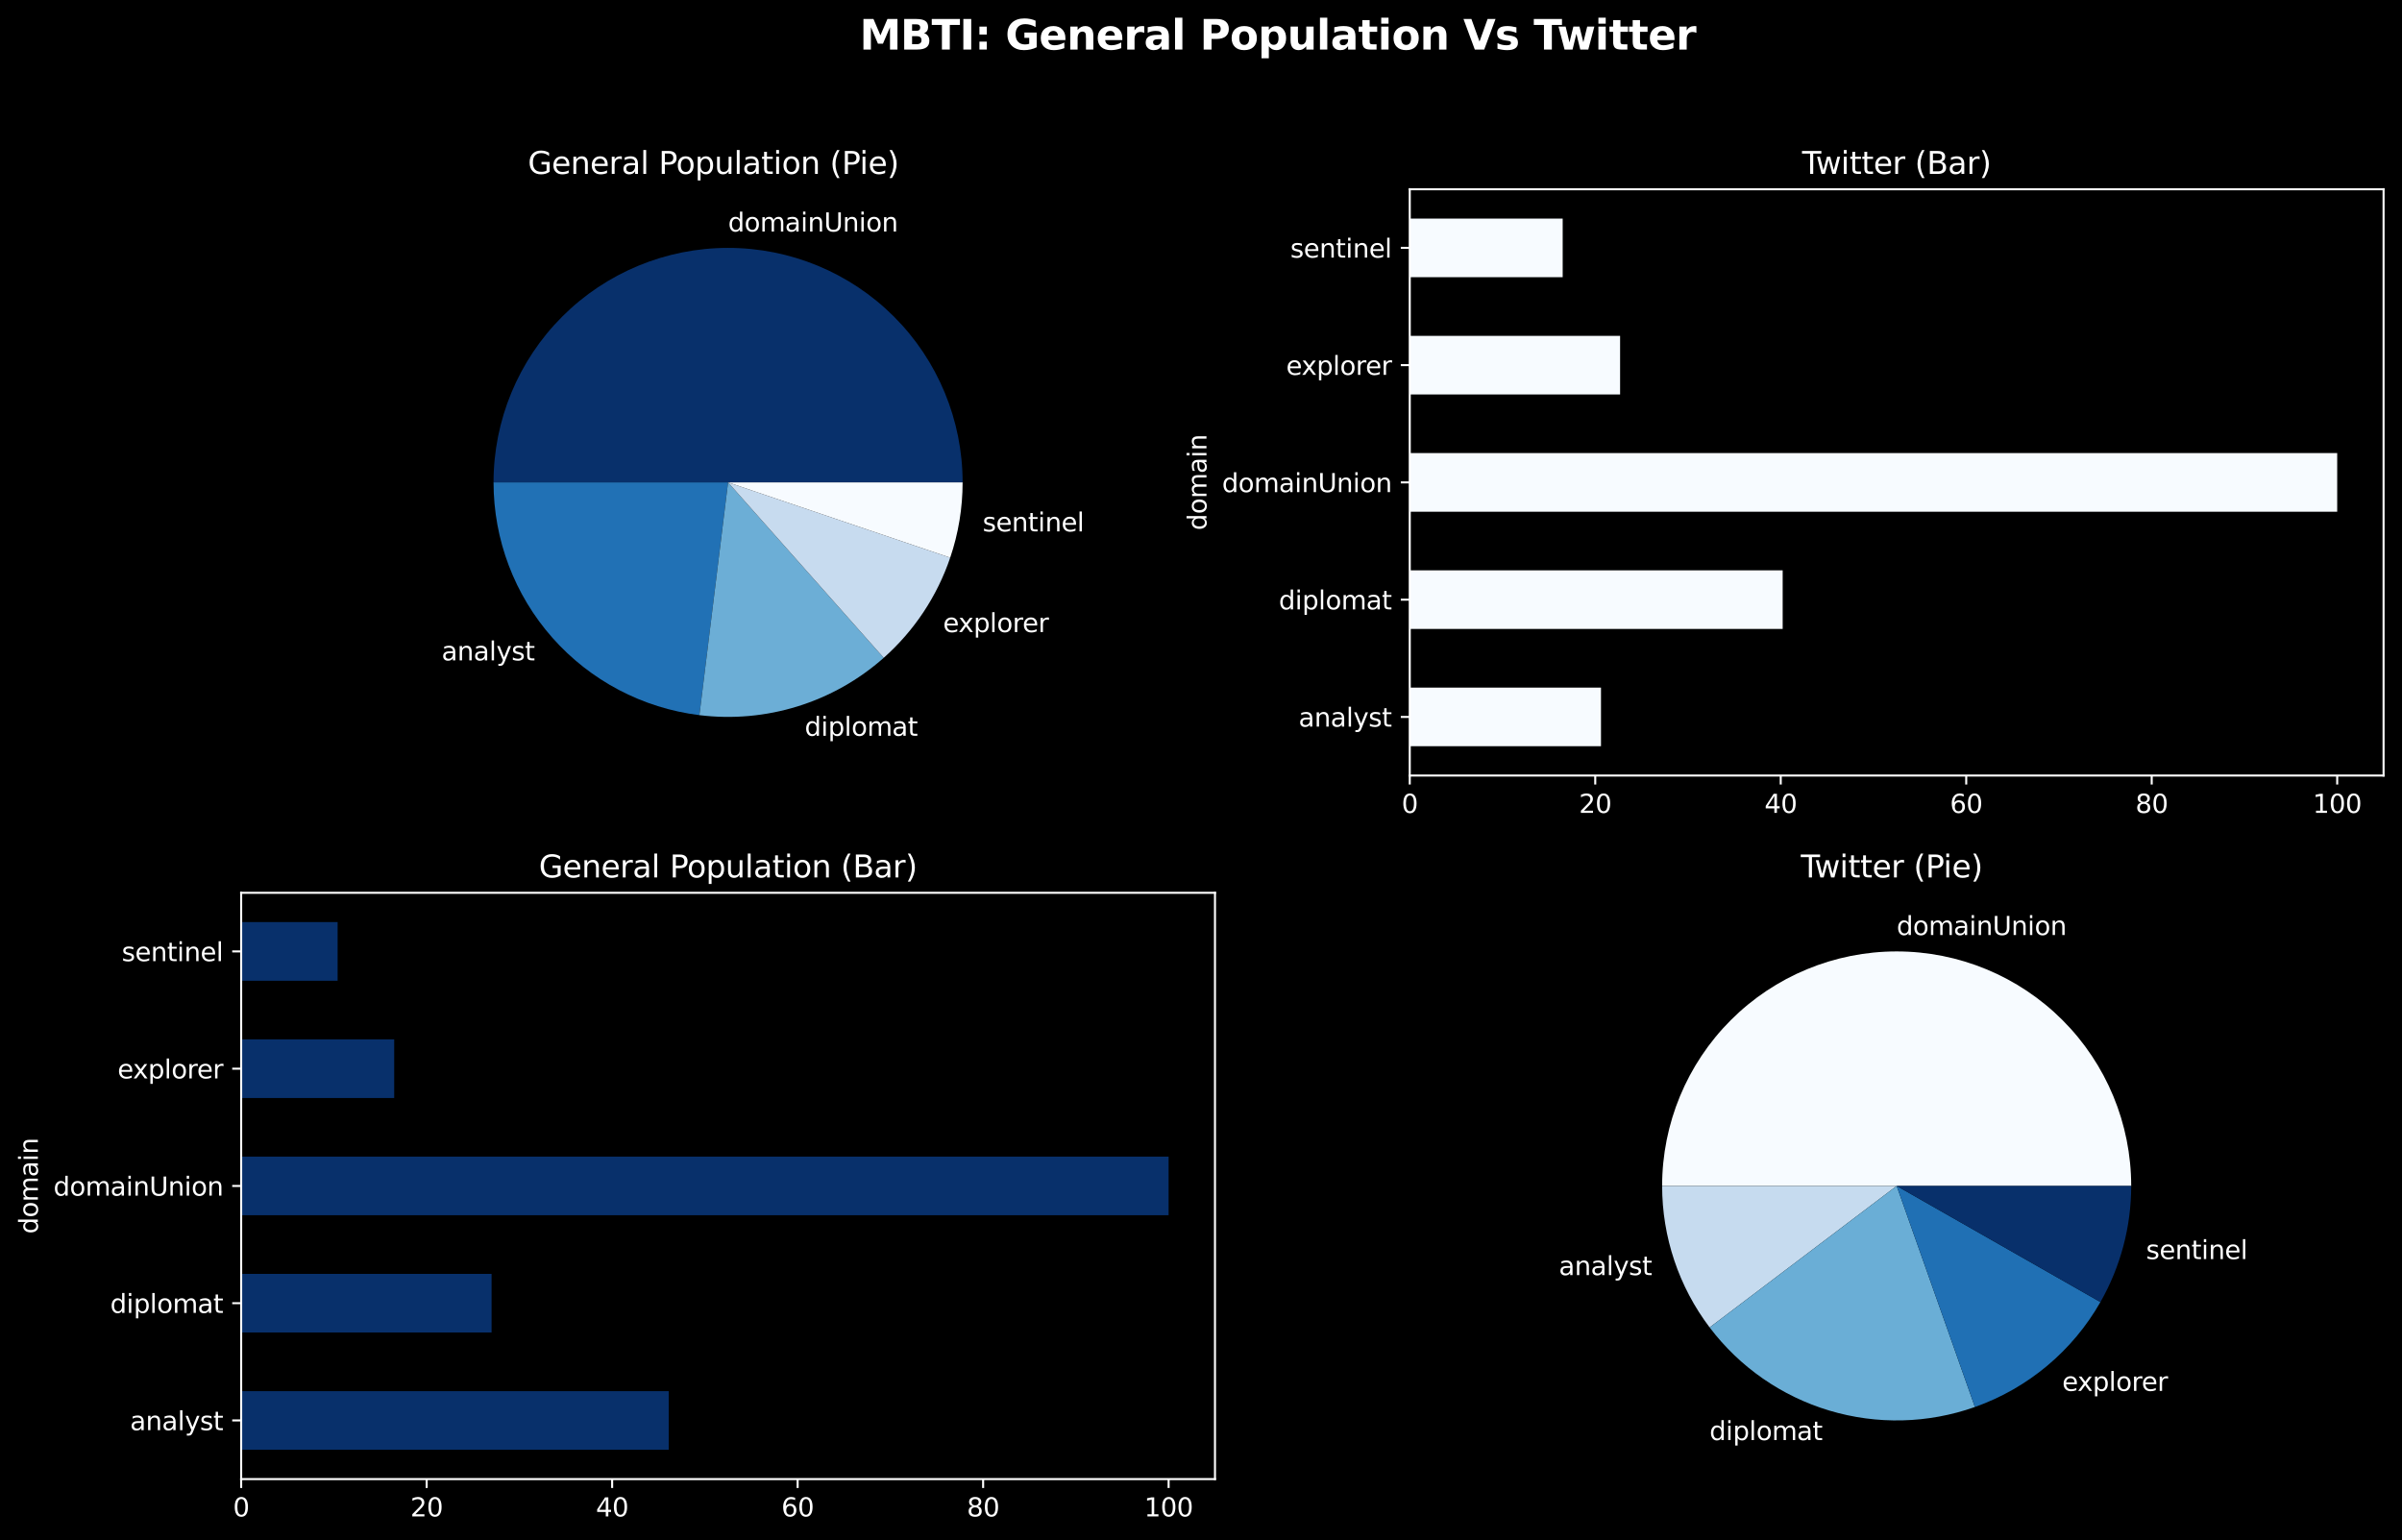 <?xml version="1.0" encoding="utf-8" standalone="no"?>
<!DOCTYPE svg PUBLIC "-//W3C//DTD SVG 1.1//EN"
  "http://www.w3.org/Graphics/SVG/1.1/DTD/svg11.dtd">
<svg xmlns:xlink="http://www.w3.org/1999/xlink" width="938.42pt" height="601.785pt" viewBox="0 0 938.42 601.785" xmlns="http://www.w3.org/2000/svg" version="1.1">
 <defs>
  <style type="text/css">*{stroke-linejoin: round; stroke-linecap: butt}</style>
 </defs>
 <g id="figure_1">
  <g id="patch_1">
   <path d="M 0 601.785 
L 938.42 601.785 
L 938.42 0 
L 0 0 
z
"/>
  </g>
  <g id="axes_1">
   <g id="patch_2">
    <path d="M 376.076 188.485 
C 376.076 164.193 366.416 140.871 349.239 123.694 
C 332.062 106.517 308.74 96.857 284.448 96.857 
C 260.155 96.857 236.833 106.517 219.656 123.694 
C 202.479 140.871 192.819 164.193 192.819 188.485 
L 284.448 188.485 
L 376.076 188.485 
z
" style="fill: #08306b"/>
   </g>
   <g id="patch_3">
    <path d="M 192.819 188.485 
C 192.819 210.841 201.001 232.442 215.811 249.188 
C 230.622 265.935 251.061 276.695 273.249 279.427 
L 284.448 188.485 
L 192.819 188.485 
z
" style="fill: #2171b5"/>
   </g>
   <g id="patch_4">
    <path d="M 273.249 279.427 
C 286.154 281.016 299.25 279.84 311.665 275.978 
C 324.08 272.116 335.532 265.655 345.258 257.026 
L 284.448 188.485 
L 273.249 279.427 
z
" style="fill: #6caed6"/>
   </g>
   <g id="patch_5">
    <path d="M 345.258 257.026 
C 351.188 251.765 356.41 245.757 360.794 239.152 
C 365.177 232.547 368.685 225.401 371.229 217.893 
L 284.448 188.485 
L 345.258 257.026 
z
" style="fill: #c7dbef"/>
   </g>
   <g id="patch_6">
    <path d="M 371.229 217.893 
C 372.831 213.165 374.044 208.313 374.856 203.388 
C 375.668 198.462 376.076 193.478 376.076 188.485 
L 284.448 188.485 
L 371.229 217.893 
z
" style="fill: #f7fbff"/>
   </g>
   <g id="matplotlib.axis_1"/>
   <g id="matplotlib.axis_2"/>
   <g id="text_1">
    <!-- domainUnion -->
    <g style="fill: #ffffff" transform="translate(284.448 90.453)scale(0.1 -0.1)">
     <defs>
      <path id="DejaVuSans-64" d="M 2906 2969 
L 2906 4863 
L 3481 4863 
L 3481 0 
L 2906 0 
L 2906 525 
Q 2725 213 2448 61 
Q 2172 -91 1784 -91 
Q 1150 -91 751 415 
Q 353 922 353 1747 
Q 353 2572 751 3078 
Q 1150 3584 1784 3584 
Q 2172 3584 2448 3432 
Q 2725 3281 2906 2969 
z
M 947 1747 
Q 947 1113 1208 752 
Q 1469 391 1925 391 
Q 2381 391 2643 752 
Q 2906 1113 2906 1747 
Q 2906 2381 2643 2742 
Q 2381 3103 1925 3103 
Q 1469 3103 1208 2742 
Q 947 2381 947 1747 
z
" transform="scale(0.016)"/>
      <path id="DejaVuSans-6f" d="M 1959 3097 
Q 1497 3097 1228 2736 
Q 959 2375 959 1747 
Q 959 1119 1226 758 
Q 1494 397 1959 397 
Q 2419 397 2687 759 
Q 2956 1122 2956 1747 
Q 2956 2369 2687 2733 
Q 2419 3097 1959 3097 
z
M 1959 3584 
Q 2709 3584 3137 3096 
Q 3566 2609 3566 1747 
Q 3566 888 3137 398 
Q 2709 -91 1959 -91 
Q 1206 -91 779 398 
Q 353 888 353 1747 
Q 353 2609 779 3096 
Q 1206 3584 1959 3584 
z
" transform="scale(0.016)"/>
      <path id="DejaVuSans-6d" d="M 3328 2828 
Q 3544 3216 3844 3400 
Q 4144 3584 4550 3584 
Q 5097 3584 5394 3201 
Q 5691 2819 5691 2113 
L 5691 0 
L 5113 0 
L 5113 2094 
Q 5113 2597 4934 2840 
Q 4756 3084 4391 3084 
Q 3944 3084 3684 2787 
Q 3425 2491 3425 1978 
L 3425 0 
L 2847 0 
L 2847 2094 
Q 2847 2600 2669 2842 
Q 2491 3084 2119 3084 
Q 1678 3084 1418 2786 
Q 1159 2488 1159 1978 
L 1159 0 
L 581 0 
L 581 3500 
L 1159 3500 
L 1159 2956 
Q 1356 3278 1631 3431 
Q 1906 3584 2284 3584 
Q 2666 3584 2933 3390 
Q 3200 3197 3328 2828 
z
" transform="scale(0.016)"/>
      <path id="DejaVuSans-61" d="M 2194 1759 
Q 1497 1759 1228 1600 
Q 959 1441 959 1056 
Q 959 750 1161 570 
Q 1363 391 1709 391 
Q 2188 391 2477 730 
Q 2766 1069 2766 1631 
L 2766 1759 
L 2194 1759 
z
M 3341 1997 
L 3341 0 
L 2766 0 
L 2766 531 
Q 2569 213 2275 61 
Q 1981 -91 1556 -91 
Q 1019 -91 701 211 
Q 384 513 384 1019 
Q 384 1609 779 1909 
Q 1175 2209 1959 2209 
L 2766 2209 
L 2766 2266 
Q 2766 2663 2505 2880 
Q 2244 3097 1772 3097 
Q 1472 3097 1187 3025 
Q 903 2953 641 2809 
L 641 3341 
Q 956 3463 1253 3523 
Q 1550 3584 1831 3584 
Q 2591 3584 2966 3190 
Q 3341 2797 3341 1997 
z
" transform="scale(0.016)"/>
      <path id="DejaVuSans-69" d="M 603 3500 
L 1178 3500 
L 1178 0 
L 603 0 
L 603 3500 
z
M 603 4863 
L 1178 4863 
L 1178 4134 
L 603 4134 
L 603 4863 
z
" transform="scale(0.016)"/>
      <path id="DejaVuSans-6e" d="M 3513 2113 
L 3513 0 
L 2938 0 
L 2938 2094 
Q 2938 2591 2744 2837 
Q 2550 3084 2163 3084 
Q 1697 3084 1428 2787 
Q 1159 2491 1159 1978 
L 1159 0 
L 581 0 
L 581 3500 
L 1159 3500 
L 1159 2956 
Q 1366 3272 1645 3428 
Q 1925 3584 2291 3584 
Q 2894 3584 3203 3211 
Q 3513 2838 3513 2113 
z
" transform="scale(0.016)"/>
      <path id="DejaVuSans-55" d="M 556 4666 
L 1191 4666 
L 1191 1831 
Q 1191 1081 1462 751 
Q 1734 422 2344 422 
Q 2950 422 3222 751 
Q 3494 1081 3494 1831 
L 3494 4666 
L 4128 4666 
L 4128 1753 
Q 4128 841 3676 375 
Q 3225 -91 2344 -91 
Q 1459 -91 1007 375 
Q 556 841 556 1753 
L 556 4666 
z
" transform="scale(0.016)"/>
     </defs>
     <use xlink:href="#DejaVuSans-64"/>
     <use xlink:href="#DejaVuSans-6f" x="63.477"/>
     <use xlink:href="#DejaVuSans-6d" x="124.658"/>
     <use xlink:href="#DejaVuSans-61" x="222.07"/>
     <use xlink:href="#DejaVuSans-69" x="283.35"/>
     <use xlink:href="#DejaVuSans-6e" x="311.133"/>
     <use xlink:href="#DejaVuSans-55" x="374.512"/>
     <use xlink:href="#DejaVuSans-6e" x="447.705"/>
     <use xlink:href="#DejaVuSans-69" x="511.084"/>
     <use xlink:href="#DejaVuSans-6f" x="538.867"/>
     <use xlink:href="#DejaVuSans-6e" x="600.049"/>
    </g>
   </g>
   <g id="text_2">
    <!-- analyst -->
    <g style="fill: #ffffff" transform="translate(172.527 258.018)scale(0.1 -0.1)">
     <defs>
      <path id="DejaVuSans-6c" d="M 603 4863 
L 1178 4863 
L 1178 0 
L 603 0 
L 603 4863 
z
" transform="scale(0.016)"/>
      <path id="DejaVuSans-79" d="M 2059 -325 
Q 1816 -950 1584 -1140 
Q 1353 -1331 966 -1331 
L 506 -1331 
L 506 -850 
L 844 -850 
Q 1081 -850 1212 -737 
Q 1344 -625 1503 -206 
L 1606 56 
L 191 3500 
L 800 3500 
L 1894 763 
L 2988 3500 
L 3597 3500 
L 2059 -325 
z
" transform="scale(0.016)"/>
      <path id="DejaVuSans-73" d="M 2834 3397 
L 2834 2853 
Q 2591 2978 2328 3040 
Q 2066 3103 1784 3103 
Q 1356 3103 1142 2972 
Q 928 2841 928 2578 
Q 928 2378 1081 2264 
Q 1234 2150 1697 2047 
L 1894 2003 
Q 2506 1872 2764 1633 
Q 3022 1394 3022 966 
Q 3022 478 2636 193 
Q 2250 -91 1575 -91 
Q 1294 -91 989 -36 
Q 684 19 347 128 
L 347 722 
Q 666 556 975 473 
Q 1284 391 1588 391 
Q 1994 391 2212 530 
Q 2431 669 2431 922 
Q 2431 1156 2273 1281 
Q 2116 1406 1581 1522 
L 1381 1569 
Q 847 1681 609 1914 
Q 372 2147 372 2553 
Q 372 3047 722 3315 
Q 1072 3584 1716 3584 
Q 2034 3584 2315 3537 
Q 2597 3491 2834 3397 
z
" transform="scale(0.016)"/>
      <path id="DejaVuSans-74" d="M 1172 4494 
L 1172 3500 
L 2356 3500 
L 2356 3053 
L 1172 3053 
L 1172 1153 
Q 1172 725 1289 603 
Q 1406 481 1766 481 
L 2356 481 
L 2356 0 
L 1766 0 
Q 1100 0 847 248 
Q 594 497 594 1153 
L 594 3053 
L 172 3053 
L 172 3500 
L 594 3500 
L 594 4494 
L 1172 4494 
z
" transform="scale(0.016)"/>
     </defs>
     <use xlink:href="#DejaVuSans-61"/>
     <use xlink:href="#DejaVuSans-6e" x="61.279"/>
     <use xlink:href="#DejaVuSans-61" x="124.658"/>
     <use xlink:href="#DejaVuSans-6c" x="185.938"/>
     <use xlink:href="#DejaVuSans-79" x="213.721"/>
     <use xlink:href="#DejaVuSans-73" x="272.9"/>
     <use xlink:href="#DejaVuSans-74" x="325"/>
    </g>
   </g>
   <g id="text_3">
    <!-- diplomat -->
    <g style="fill: #ffffff" transform="translate(314.387 287.487)scale(0.1 -0.1)">
     <defs>
      <path id="DejaVuSans-70" d="M 1159 525 
L 1159 -1331 
L 581 -1331 
L 581 3500 
L 1159 3500 
L 1159 2969 
Q 1341 3281 1617 3432 
Q 1894 3584 2278 3584 
Q 2916 3584 3314 3078 
Q 3713 2572 3713 1747 
Q 3713 922 3314 415 
Q 2916 -91 2278 -91 
Q 1894 -91 1617 61 
Q 1341 213 1159 525 
z
M 3116 1747 
Q 3116 2381 2855 2742 
Q 2594 3103 2138 3103 
Q 1681 3103 1420 2742 
Q 1159 2381 1159 1747 
Q 1159 1113 1420 752 
Q 1681 391 2138 391 
Q 2594 391 2855 752 
Q 3116 1113 3116 1747 
z
" transform="scale(0.016)"/>
     </defs>
     <use xlink:href="#DejaVuSans-64"/>
     <use xlink:href="#DejaVuSans-69" x="63.477"/>
     <use xlink:href="#DejaVuSans-70" x="91.26"/>
     <use xlink:href="#DejaVuSans-6c" x="154.736"/>
     <use xlink:href="#DejaVuSans-6f" x="182.52"/>
     <use xlink:href="#DejaVuSans-6d" x="243.701"/>
     <use xlink:href="#DejaVuSans-61" x="341.113"/>
     <use xlink:href="#DejaVuSans-74" x="402.393"/>
    </g>
   </g>
   <g id="text_4">
    <!-- explorer -->
    <g style="fill: #ffffff" transform="translate(368.428 246.978)scale(0.1 -0.1)">
     <defs>
      <path id="DejaVuSans-65" d="M 3597 1894 
L 3597 1613 
L 953 1613 
Q 991 1019 1311 708 
Q 1631 397 2203 397 
Q 2534 397 2845 478 
Q 3156 559 3463 722 
L 3463 178 
Q 3153 47 2828 -22 
Q 2503 -91 2169 -91 
Q 1331 -91 842 396 
Q 353 884 353 1716 
Q 353 2575 817 3079 
Q 1281 3584 2069 3584 
Q 2775 3584 3186 3129 
Q 3597 2675 3597 1894 
z
M 3022 2063 
Q 3016 2534 2758 2815 
Q 2500 3097 2075 3097 
Q 1594 3097 1305 2825 
Q 1016 2553 972 2059 
L 3022 2063 
z
" transform="scale(0.016)"/>
      <path id="DejaVuSans-78" d="M 3513 3500 
L 2247 1797 
L 3578 0 
L 2900 0 
L 1881 1375 
L 863 0 
L 184 0 
L 1544 1831 
L 300 3500 
L 978 3500 
L 1906 2253 
L 2834 3500 
L 3513 3500 
z
" transform="scale(0.016)"/>
      <path id="DejaVuSans-72" d="M 2631 2963 
Q 2534 3019 2420 3045 
Q 2306 3072 2169 3072 
Q 1681 3072 1420 2755 
Q 1159 2438 1159 1844 
L 1159 0 
L 581 0 
L 581 3500 
L 1159 3500 
L 1159 2956 
Q 1341 3275 1631 3429 
Q 1922 3584 2338 3584 
Q 2397 3584 2469 3576 
Q 2541 3569 2628 3553 
L 2631 2963 
z
" transform="scale(0.016)"/>
     </defs>
     <use xlink:href="#DejaVuSans-65"/>
     <use xlink:href="#DejaVuSans-78" x="59.773"/>
     <use xlink:href="#DejaVuSans-70" x="118.953"/>
     <use xlink:href="#DejaVuSans-6c" x="182.43"/>
     <use xlink:href="#DejaVuSans-6f" x="210.213"/>
     <use xlink:href="#DejaVuSans-72" x="271.395"/>
     <use xlink:href="#DejaVuSans-65" x="310.258"/>
     <use xlink:href="#DejaVuSans-72" x="371.781"/>
    </g>
   </g>
   <g id="text_5">
    <!-- sentinel -->
    <g style="fill: #ffffff" transform="translate(383.897 207.637)scale(0.1 -0.1)">
     <use xlink:href="#DejaVuSans-73"/>
     <use xlink:href="#DejaVuSans-65" x="52.1"/>
     <use xlink:href="#DejaVuSans-6e" x="113.623"/>
     <use xlink:href="#DejaVuSans-74" x="177.002"/>
     <use xlink:href="#DejaVuSans-69" x="216.211"/>
     <use xlink:href="#DejaVuSans-6e" x="243.994"/>
     <use xlink:href="#DejaVuSans-65" x="307.373"/>
     <use xlink:href="#DejaVuSans-6c" x="368.896"/>
    </g>
   </g>
   <g id="text_6">
    <!-- General Population (Pie)    -->
    <g style="fill: #ffffff" transform="translate(206.224 67.949)scale(0.12 -0.12)">
     <defs>
      <path id="DejaVuSans-47" d="M 3809 666 
L 3809 1919 
L 2778 1919 
L 2778 2438 
L 4434 2438 
L 4434 434 
Q 4069 175 3628 42 
Q 3188 -91 2688 -91 
Q 1594 -91 976 548 
Q 359 1188 359 2328 
Q 359 3472 976 4111 
Q 1594 4750 2688 4750 
Q 3144 4750 3555 4637 
Q 3966 4525 4313 4306 
L 4313 3634 
Q 3963 3931 3569 4081 
Q 3175 4231 2741 4231 
Q 1884 4231 1454 3753 
Q 1025 3275 1025 2328 
Q 1025 1384 1454 906 
Q 1884 428 2741 428 
Q 3075 428 3337 486 
Q 3600 544 3809 666 
z
" transform="scale(0.016)"/>
      <path id="DejaVuSans-20" transform="scale(0.016)"/>
      <path id="DejaVuSans-50" d="M 1259 4147 
L 1259 2394 
L 2053 2394 
Q 2494 2394 2734 2622 
Q 2975 2850 2975 3272 
Q 2975 3691 2734 3919 
Q 2494 4147 2053 4147 
L 1259 4147 
z
M 628 4666 
L 2053 4666 
Q 2838 4666 3239 4311 
Q 3641 3956 3641 3272 
Q 3641 2581 3239 2228 
Q 2838 1875 2053 1875 
L 1259 1875 
L 1259 0 
L 628 0 
L 628 4666 
z
" transform="scale(0.016)"/>
      <path id="DejaVuSans-75" d="M 544 1381 
L 544 3500 
L 1119 3500 
L 1119 1403 
Q 1119 906 1312 657 
Q 1506 409 1894 409 
Q 2359 409 2629 706 
Q 2900 1003 2900 1516 
L 2900 3500 
L 3475 3500 
L 3475 0 
L 2900 0 
L 2900 538 
Q 2691 219 2414 64 
Q 2138 -91 1772 -91 
Q 1169 -91 856 284 
Q 544 659 544 1381 
z
M 1991 3584 
L 1991 3584 
z
" transform="scale(0.016)"/>
      <path id="DejaVuSans-28" d="M 1984 4856 
Q 1566 4138 1362 3434 
Q 1159 2731 1159 2009 
Q 1159 1288 1364 580 
Q 1569 -128 1984 -844 
L 1484 -844 
Q 1016 -109 783 600 
Q 550 1309 550 2009 
Q 550 2706 781 3412 
Q 1013 4119 1484 4856 
L 1984 4856 
z
" transform="scale(0.016)"/>
      <path id="DejaVuSans-29" d="M 513 4856 
L 1013 4856 
Q 1481 4119 1714 3412 
Q 1947 2706 1947 2009 
Q 1947 1309 1714 600 
Q 1481 -109 1013 -844 
L 513 -844 
Q 928 -128 1133 580 
Q 1338 1288 1338 2009 
Q 1338 2731 1133 3434 
Q 928 4138 513 4856 
z
" transform="scale(0.016)"/>
     </defs>
     <use xlink:href="#DejaVuSans-47"/>
     <use xlink:href="#DejaVuSans-65" x="77.49"/>
     <use xlink:href="#DejaVuSans-6e" x="139.014"/>
     <use xlink:href="#DejaVuSans-65" x="202.393"/>
     <use xlink:href="#DejaVuSans-72" x="263.916"/>
     <use xlink:href="#DejaVuSans-61" x="305.029"/>
     <use xlink:href="#DejaVuSans-6c" x="366.309"/>
     <use xlink:href="#DejaVuSans-20" x="394.092"/>
     <use xlink:href="#DejaVuSans-50" x="425.879"/>
     <use xlink:href="#DejaVuSans-6f" x="482.557"/>
     <use xlink:href="#DejaVuSans-70" x="543.738"/>
     <use xlink:href="#DejaVuSans-75" x="607.215"/>
     <use xlink:href="#DejaVuSans-6c" x="670.594"/>
     <use xlink:href="#DejaVuSans-61" x="698.377"/>
     <use xlink:href="#DejaVuSans-74" x="759.656"/>
     <use xlink:href="#DejaVuSans-69" x="798.865"/>
     <use xlink:href="#DejaVuSans-6f" x="826.648"/>
     <use xlink:href="#DejaVuSans-6e" x="887.83"/>
     <use xlink:href="#DejaVuSans-20" x="951.209"/>
     <use xlink:href="#DejaVuSans-28" x="982.996"/>
     <use xlink:href="#DejaVuSans-50" x="1022.01"/>
     <use xlink:href="#DejaVuSans-69" x="1080.062"/>
     <use xlink:href="#DejaVuSans-65" x="1107.846"/>
     <use xlink:href="#DejaVuSans-29" x="1169.369"/>
     <use xlink:href="#DejaVuSans-20" x="1208.383"/>
     <use xlink:href="#DejaVuSans-20" x="1240.17"/>
     <use xlink:href="#DejaVuSans-20" x="1271.957"/>
    </g>
   </g>
  </g>
  <g id="axes_2">
   <g id="patch_7">
    <path d="M 832.622 463.371 
C 832.622 439.079 822.961 415.757 805.784 398.58 
C 788.607 381.403 765.285 371.743 740.993 371.743 
C 716.701 371.743 693.379 381.403 676.202 398.58 
C 659.025 415.757 649.364 439.079 649.364 463.371 
L 740.993 463.371 
L 832.622 463.371 
z
" style="fill: #f7fbff"/>
   </g>
   <g id="patch_8">
    <path d="M 649.364 463.371 
C 649.364 473.286 650.973 483.135 654.129 492.534 
C 657.284 501.932 661.944 510.757 667.927 518.663 
L 740.993 463.371 
L 649.364 463.371 
z
" style="fill: #c6dbef"/>
   </g>
   <g id="patch_9">
    <path d="M 667.927 518.663 
C 679.664 534.173 696.04 545.55 714.67 551.138 
C 733.301 556.725 753.235 556.238 771.57 549.748 
L 740.993 463.371 
L 667.927 518.663 
z
" style="fill: #6aaed6"/>
   </g>
   <g id="patch_10">
    <path d="M 771.57 549.748 
C 781.855 546.107 791.407 540.659 799.776 533.66 
C 808.144 526.661 815.196 518.223 820.599 508.745 
L 740.993 463.371 
L 771.57 549.748 
z
" style="fill: #2070b4"/>
   </g>
   <g id="patch_11">
    <path d="M 820.599 508.745 
C 824.522 501.862 827.536 494.499 829.565 486.841 
C 831.594 479.183 832.622 471.294 832.622 463.372 
L 740.993 463.371 
L 820.599 508.745 
z
" style="fill: #08306b"/>
   </g>
   <g id="matplotlib.axis_3"/>
   <g id="matplotlib.axis_4"/>
   <g id="text_7">
    <!-- domainUnion -->
    <g style="fill: #ffffff" transform="translate(740.993 365.339)scale(0.1 -0.1)">
     <use xlink:href="#DejaVuSans-64"/>
     <use xlink:href="#DejaVuSans-6f" x="63.477"/>
     <use xlink:href="#DejaVuSans-6d" x="124.658"/>
     <use xlink:href="#DejaVuSans-61" x="222.07"/>
     <use xlink:href="#DejaVuSans-69" x="283.35"/>
     <use xlink:href="#DejaVuSans-6e" x="311.133"/>
     <use xlink:href="#DejaVuSans-55" x="374.512"/>
     <use xlink:href="#DejaVuSans-6e" x="447.705"/>
     <use xlink:href="#DejaVuSans-69" x="511.084"/>
     <use xlink:href="#DejaVuSans-6f" x="538.867"/>
     <use xlink:href="#DejaVuSans-6e" x="600.049"/>
    </g>
   </g>
   <g id="text_8">
    <!-- analyst -->
    <g style="fill: #ffffff" transform="translate(609.022 498.209)scale(0.1 -0.1)">
     <use xlink:href="#DejaVuSans-61"/>
     <use xlink:href="#DejaVuSans-6e" x="61.279"/>
     <use xlink:href="#DejaVuSans-61" x="124.658"/>
     <use xlink:href="#DejaVuSans-6c" x="185.938"/>
     <use xlink:href="#DejaVuSans-79" x="213.721"/>
     <use xlink:href="#DejaVuSans-73" x="272.9"/>
     <use xlink:href="#DejaVuSans-74" x="325"/>
    </g>
   </g>
   <g id="text_9">
    <!-- diplomat -->
    <g style="fill: #ffffff" transform="translate(667.877 562.674)scale(0.1 -0.1)">
     <use xlink:href="#DejaVuSans-64"/>
     <use xlink:href="#DejaVuSans-69" x="63.477"/>
     <use xlink:href="#DejaVuSans-70" x="91.26"/>
     <use xlink:href="#DejaVuSans-6c" x="154.736"/>
     <use xlink:href="#DejaVuSans-6f" x="182.52"/>
     <use xlink:href="#DejaVuSans-6d" x="243.701"/>
     <use xlink:href="#DejaVuSans-61" x="341.113"/>
     <use xlink:href="#DejaVuSans-74" x="402.393"/>
    </g>
   </g>
   <g id="text_10">
    <!-- explorer -->
    <g style="fill: #ffffff" transform="translate(805.654 543.448)scale(0.1 -0.1)">
     <use xlink:href="#DejaVuSans-65"/>
     <use xlink:href="#DejaVuSans-78" x="59.773"/>
     <use xlink:href="#DejaVuSans-70" x="118.953"/>
     <use xlink:href="#DejaVuSans-6c" x="182.43"/>
     <use xlink:href="#DejaVuSans-6f" x="210.213"/>
     <use xlink:href="#DejaVuSans-72" x="271.395"/>
     <use xlink:href="#DejaVuSans-65" x="310.258"/>
     <use xlink:href="#DejaVuSans-72" x="371.781"/>
    </g>
   </g>
   <g id="text_11">
    <!-- sentinel -->
    <g style="fill: #ffffff" transform="translate(838.422 491.947)scale(0.1 -0.1)">
     <use xlink:href="#DejaVuSans-73"/>
     <use xlink:href="#DejaVuSans-65" x="52.1"/>
     <use xlink:href="#DejaVuSans-6e" x="113.623"/>
     <use xlink:href="#DejaVuSans-74" x="177.002"/>
     <use xlink:href="#DejaVuSans-69" x="216.211"/>
     <use xlink:href="#DejaVuSans-6e" x="243.994"/>
     <use xlink:href="#DejaVuSans-65" x="307.373"/>
     <use xlink:href="#DejaVuSans-6c" x="368.896"/>
    </g>
   </g>
   <g id="text_12">
    <!--   Twitter (Pie)    -->
    <g style="fill: #ffffff" transform="translate(695.917 342.836)scale(0.12 -0.12)">
     <defs>
      <path id="DejaVuSans-54" d="M -19 4666 
L 3928 4666 
L 3928 4134 
L 2272 4134 
L 2272 0 
L 1638 0 
L 1638 4134 
L -19 4134 
L -19 4666 
z
" transform="scale(0.016)"/>
      <path id="DejaVuSans-77" d="M 269 3500 
L 844 3500 
L 1563 769 
L 2278 3500 
L 2956 3500 
L 3675 769 
L 4391 3500 
L 4966 3500 
L 4050 0 
L 3372 0 
L 2619 2869 
L 1863 0 
L 1184 0 
L 269 3500 
z
" transform="scale(0.016)"/>
     </defs>
     <use xlink:href="#DejaVuSans-20"/>
     <use xlink:href="#DejaVuSans-20" x="31.787"/>
     <use xlink:href="#DejaVuSans-54" x="63.574"/>
     <use xlink:href="#DejaVuSans-77" x="108.158"/>
     <use xlink:href="#DejaVuSans-69" x="189.945"/>
     <use xlink:href="#DejaVuSans-74" x="217.729"/>
     <use xlink:href="#DejaVuSans-74" x="256.938"/>
     <use xlink:href="#DejaVuSans-65" x="296.146"/>
     <use xlink:href="#DejaVuSans-72" x="357.67"/>
     <use xlink:href="#DejaVuSans-20" x="398.783"/>
     <use xlink:href="#DejaVuSans-28" x="430.57"/>
     <use xlink:href="#DejaVuSans-50" x="469.584"/>
     <use xlink:href="#DejaVuSans-69" x="527.637"/>
     <use xlink:href="#DejaVuSans-65" x="555.42"/>
     <use xlink:href="#DejaVuSans-29" x="616.943"/>
     <use xlink:href="#DejaVuSans-20" x="655.957"/>
     <use xlink:href="#DejaVuSans-20" x="687.744"/>
     <use xlink:href="#DejaVuSans-20" x="719.531"/>
    </g>
   </g>
  </g>
  <g id="axes_3">
   <g id="patch_12">
    <path d="M 550.766 303.021 
L 931.22 303.021 
L 931.22 73.949 
L 550.766 73.949 
z
"/>
   </g>
   <g id="patch_13">
    <path d="M 550.766 291.568 
L 625.48 291.568 
L 625.48 268.66 
L 550.766 268.66 
z
" clip-path="url(#p1e18ee1d98)" style="fill: #f7fbff"/>
   </g>
   <g id="patch_14">
    <path d="M 550.766 245.753 
L 696.462 245.753 
L 696.462 222.846 
L 550.766 222.846 
z
" clip-path="url(#p1e18ee1d98)" style="fill: #f7fbff"/>
   </g>
   <g id="patch_15">
    <path d="M 550.766 199.939 
L 913.103 199.939 
L 913.103 177.032 
L 550.766 177.032 
z
" clip-path="url(#p1e18ee1d98)" style="fill: #f7fbff"/>
   </g>
   <g id="patch_16">
    <path d="M 550.766 154.125 
L 632.944 154.125 
L 632.944 131.217 
L 550.766 131.217 
z
" clip-path="url(#p1e18ee1d98)" style="fill: #f7fbff"/>
   </g>
   <g id="patch_17">
    <path d="M 550.766 108.31 
L 610.515 108.31 
L 610.515 85.403 
L 550.766 85.403 
z
" clip-path="url(#p1e18ee1d98)" style="fill: #f7fbff"/>
   </g>
   <g id="matplotlib.axis_5">
    <g id="xtick_1">
     <g id="line2d_1">
      <defs>
       <path id="m39f450ad00" d="M 0 0 
L 0 3.5 
" style="stroke: #ffffff; stroke-width: 0.8"/>
      </defs>
      <g>
       <use xlink:href="#m39f450ad00" x="550.766" y="303.021" style="fill: #ffffff; stroke: #ffffff; stroke-width: 0.8"/>
      </g>
     </g>
     <g id="text_13">
      <!-- 0 -->
      <g style="fill: #ffffff" transform="translate(547.585 317.62)scale(0.1 -0.1)">
       <defs>
        <path id="DejaVuSans-30" d="M 2034 4250 
Q 1547 4250 1301 3770 
Q 1056 3291 1056 2328 
Q 1056 1369 1301 889 
Q 1547 409 2034 409 
Q 2525 409 2770 889 
Q 3016 1369 3016 2328 
Q 3016 3291 2770 3770 
Q 2525 4250 2034 4250 
z
M 2034 4750 
Q 2819 4750 3233 4129 
Q 3647 3509 3647 2328 
Q 3647 1150 3233 529 
Q 2819 -91 2034 -91 
Q 1250 -91 836 529 
Q 422 1150 422 2328 
Q 422 3509 836 4129 
Q 1250 4750 2034 4750 
z
" transform="scale(0.016)"/>
       </defs>
       <use xlink:href="#DejaVuSans-30"/>
      </g>
     </g>
    </g>
    <g id="xtick_2">
     <g id="line2d_2">
      <g>
       <use xlink:href="#m39f450ad00" x="623.233" y="303.021" style="fill: #ffffff; stroke: #ffffff; stroke-width: 0.8"/>
      </g>
     </g>
     <g id="text_14">
      <!-- 20 -->
      <g style="fill: #ffffff" transform="translate(616.871 317.62)scale(0.1 -0.1)">
       <defs>
        <path id="DejaVuSans-32" d="M 1228 531 
L 3431 531 
L 3431 0 
L 469 0 
L 469 531 
Q 828 903 1448 1529 
Q 2069 2156 2228 2338 
Q 2531 2678 2651 2914 
Q 2772 3150 2772 3378 
Q 2772 3750 2511 3984 
Q 2250 4219 1831 4219 
Q 1534 4219 1204 4116 
Q 875 4013 500 3803 
L 500 4441 
Q 881 4594 1212 4672 
Q 1544 4750 1819 4750 
Q 2544 4750 2975 4387 
Q 3406 4025 3406 3419 
Q 3406 3131 3298 2873 
Q 3191 2616 2906 2266 
Q 2828 2175 2409 1742 
Q 1991 1309 1228 531 
z
" transform="scale(0.016)"/>
       </defs>
       <use xlink:href="#DejaVuSans-32"/>
       <use xlink:href="#DejaVuSans-30" x="63.623"/>
      </g>
     </g>
    </g>
    <g id="xtick_3">
     <g id="line2d_3">
      <g>
       <use xlink:href="#m39f450ad00" x="695.701" y="303.021" style="fill: #ffffff; stroke: #ffffff; stroke-width: 0.8"/>
      </g>
     </g>
     <g id="text_15">
      <!-- 40 -->
      <g style="fill: #ffffff" transform="translate(689.338 317.62)scale(0.1 -0.1)">
       <defs>
        <path id="DejaVuSans-34" d="M 2419 4116 
L 825 1625 
L 2419 1625 
L 2419 4116 
z
M 2253 4666 
L 3047 4666 
L 3047 1625 
L 3713 1625 
L 3713 1100 
L 3047 1100 
L 3047 0 
L 2419 0 
L 2419 1100 
L 313 1100 
L 313 1709 
L 2253 4666 
z
" transform="scale(0.016)"/>
       </defs>
       <use xlink:href="#DejaVuSans-34"/>
       <use xlink:href="#DejaVuSans-30" x="63.623"/>
      </g>
     </g>
    </g>
    <g id="xtick_4">
     <g id="line2d_4">
      <g>
       <use xlink:href="#m39f450ad00" x="768.168" y="303.021" style="fill: #ffffff; stroke: #ffffff; stroke-width: 0.8"/>
      </g>
     </g>
     <g id="text_16">
      <!-- 60 -->
      <g style="fill: #ffffff" transform="translate(761.806 317.62)scale(0.1 -0.1)">
       <defs>
        <path id="DejaVuSans-36" d="M 2113 2584 
Q 1688 2584 1439 2293 
Q 1191 2003 1191 1497 
Q 1191 994 1439 701 
Q 1688 409 2113 409 
Q 2538 409 2786 701 
Q 3034 994 3034 1497 
Q 3034 2003 2786 2293 
Q 2538 2584 2113 2584 
z
M 3366 4563 
L 3366 3988 
Q 3128 4100 2886 4159 
Q 2644 4219 2406 4219 
Q 1781 4219 1451 3797 
Q 1122 3375 1075 2522 
Q 1259 2794 1537 2939 
Q 1816 3084 2150 3084 
Q 2853 3084 3261 2657 
Q 3669 2231 3669 1497 
Q 3669 778 3244 343 
Q 2819 -91 2113 -91 
Q 1303 -91 875 529 
Q 447 1150 447 2328 
Q 447 3434 972 4092 
Q 1497 4750 2381 4750 
Q 2619 4750 2861 4703 
Q 3103 4656 3366 4563 
z
" transform="scale(0.016)"/>
       </defs>
       <use xlink:href="#DejaVuSans-36"/>
       <use xlink:href="#DejaVuSans-30" x="63.623"/>
      </g>
     </g>
    </g>
    <g id="xtick_5">
     <g id="line2d_5">
      <g>
       <use xlink:href="#m39f450ad00" x="840.636" y="303.021" style="fill: #ffffff; stroke: #ffffff; stroke-width: 0.8"/>
      </g>
     </g>
     <g id="text_17">
      <!-- 80 -->
      <g style="fill: #ffffff" transform="translate(834.273 317.62)scale(0.1 -0.1)">
       <defs>
        <path id="DejaVuSans-38" d="M 2034 2216 
Q 1584 2216 1326 1975 
Q 1069 1734 1069 1313 
Q 1069 891 1326 650 
Q 1584 409 2034 409 
Q 2484 409 2743 651 
Q 3003 894 3003 1313 
Q 3003 1734 2745 1975 
Q 2488 2216 2034 2216 
z
M 1403 2484 
Q 997 2584 770 2862 
Q 544 3141 544 3541 
Q 544 4100 942 4425 
Q 1341 4750 2034 4750 
Q 2731 4750 3128 4425 
Q 3525 4100 3525 3541 
Q 3525 3141 3298 2862 
Q 3072 2584 2669 2484 
Q 3125 2378 3379 2068 
Q 3634 1759 3634 1313 
Q 3634 634 3220 271 
Q 2806 -91 2034 -91 
Q 1263 -91 848 271 
Q 434 634 434 1313 
Q 434 1759 690 2068 
Q 947 2378 1403 2484 
z
M 1172 3481 
Q 1172 3119 1398 2916 
Q 1625 2713 2034 2713 
Q 2441 2713 2670 2916 
Q 2900 3119 2900 3481 
Q 2900 3844 2670 4047 
Q 2441 4250 2034 4250 
Q 1625 4250 1398 4047 
Q 1172 3844 1172 3481 
z
" transform="scale(0.016)"/>
       </defs>
       <use xlink:href="#DejaVuSans-38"/>
       <use xlink:href="#DejaVuSans-30" x="63.623"/>
      </g>
     </g>
    </g>
    <g id="xtick_6">
     <g id="line2d_6">
      <g>
       <use xlink:href="#m39f450ad00" x="913.103" y="303.021" style="fill: #ffffff; stroke: #ffffff; stroke-width: 0.8"/>
      </g>
     </g>
     <g id="text_18">
      <!-- 100 -->
      <g style="fill: #ffffff" transform="translate(903.56 317.62)scale(0.1 -0.1)">
       <defs>
        <path id="DejaVuSans-31" d="M 794 531 
L 1825 531 
L 1825 4091 
L 703 3866 
L 703 4441 
L 1819 4666 
L 2450 4666 
L 2450 531 
L 3481 531 
L 3481 0 
L 794 0 
L 794 531 
z
" transform="scale(0.016)"/>
       </defs>
       <use xlink:href="#DejaVuSans-31"/>
       <use xlink:href="#DejaVuSans-30" x="63.623"/>
       <use xlink:href="#DejaVuSans-30" x="127.246"/>
      </g>
     </g>
    </g>
   </g>
   <g id="matplotlib.axis_6">
    <g id="ytick_1">
     <g id="line2d_7">
      <defs>
       <path id="m81c8a858d6" d="M 0 0 
L -3.5 0 
" style="stroke: #ffffff; stroke-width: 0.8"/>
      </defs>
      <g>
       <use xlink:href="#m81c8a858d6" x="550.766" y="280.114" style="fill: #ffffff; stroke: #ffffff; stroke-width: 0.8"/>
      </g>
     </g>
     <g id="text_19">
      <!-- analyst -->
      <g style="fill: #ffffff" transform="translate(507.345 283.913)scale(0.1 -0.1)">
       <use xlink:href="#DejaVuSans-61"/>
       <use xlink:href="#DejaVuSans-6e" x="61.279"/>
       <use xlink:href="#DejaVuSans-61" x="124.658"/>
       <use xlink:href="#DejaVuSans-6c" x="185.938"/>
       <use xlink:href="#DejaVuSans-79" x="213.721"/>
       <use xlink:href="#DejaVuSans-73" x="272.9"/>
       <use xlink:href="#DejaVuSans-74" x="325"/>
      </g>
     </g>
    </g>
    <g id="ytick_2">
     <g id="line2d_8">
      <g>
       <use xlink:href="#m81c8a858d6" x="550.766" y="234.3" style="fill: #ffffff; stroke: #ffffff; stroke-width: 0.8"/>
      </g>
     </g>
     <g id="text_20">
      <!-- diplomat -->
      <g style="fill: #ffffff" transform="translate(499.605 238.099)scale(0.1 -0.1)">
       <use xlink:href="#DejaVuSans-64"/>
       <use xlink:href="#DejaVuSans-69" x="63.477"/>
       <use xlink:href="#DejaVuSans-70" x="91.26"/>
       <use xlink:href="#DejaVuSans-6c" x="154.736"/>
       <use xlink:href="#DejaVuSans-6f" x="182.52"/>
       <use xlink:href="#DejaVuSans-6d" x="243.701"/>
       <use xlink:href="#DejaVuSans-61" x="341.113"/>
       <use xlink:href="#DejaVuSans-74" x="402.393"/>
      </g>
     </g>
    </g>
    <g id="ytick_3">
     <g id="line2d_9">
      <g>
       <use xlink:href="#m81c8a858d6" x="550.766" y="188.485" style="fill: #ffffff; stroke: #ffffff; stroke-width: 0.8"/>
      </g>
     </g>
     <g id="text_21">
      <!-- domainUnion -->
      <g style="fill: #ffffff" transform="translate(477.424 192.285)scale(0.1 -0.1)">
       <use xlink:href="#DejaVuSans-64"/>
       <use xlink:href="#DejaVuSans-6f" x="63.477"/>
       <use xlink:href="#DejaVuSans-6d" x="124.658"/>
       <use xlink:href="#DejaVuSans-61" x="222.07"/>
       <use xlink:href="#DejaVuSans-69" x="283.35"/>
       <use xlink:href="#DejaVuSans-6e" x="311.133"/>
       <use xlink:href="#DejaVuSans-55" x="374.512"/>
       <use xlink:href="#DejaVuSans-6e" x="447.705"/>
       <use xlink:href="#DejaVuSans-69" x="511.084"/>
       <use xlink:href="#DejaVuSans-6f" x="538.867"/>
       <use xlink:href="#DejaVuSans-6e" x="600.049"/>
      </g>
     </g>
    </g>
    <g id="ytick_4">
     <g id="line2d_10">
      <g>
       <use xlink:href="#m81c8a858d6" x="550.766" y="142.671" style="fill: #ffffff; stroke: #ffffff; stroke-width: 0.8"/>
      </g>
     </g>
     <g id="text_22">
      <!-- explorer -->
      <g style="fill: #ffffff" transform="translate(502.474 146.47)scale(0.1 -0.1)">
       <use xlink:href="#DejaVuSans-65"/>
       <use xlink:href="#DejaVuSans-78" x="59.773"/>
       <use xlink:href="#DejaVuSans-70" x="118.953"/>
       <use xlink:href="#DejaVuSans-6c" x="182.43"/>
       <use xlink:href="#DejaVuSans-6f" x="210.213"/>
       <use xlink:href="#DejaVuSans-72" x="271.395"/>
       <use xlink:href="#DejaVuSans-65" x="310.258"/>
       <use xlink:href="#DejaVuSans-72" x="371.781"/>
      </g>
     </g>
    </g>
    <g id="ytick_5">
     <g id="line2d_11">
      <g>
       <use xlink:href="#m81c8a858d6" x="550.766" y="96.857" style="fill: #ffffff; stroke: #ffffff; stroke-width: 0.8"/>
      </g>
     </g>
     <g id="text_23">
      <!-- sentinel -->
      <g style="fill: #ffffff" transform="translate(504.099 100.656)scale(0.1 -0.1)">
       <use xlink:href="#DejaVuSans-73"/>
       <use xlink:href="#DejaVuSans-65" x="52.1"/>
       <use xlink:href="#DejaVuSans-6e" x="113.623"/>
       <use xlink:href="#DejaVuSans-74" x="177.002"/>
       <use xlink:href="#DejaVuSans-69" x="216.211"/>
       <use xlink:href="#DejaVuSans-6e" x="243.994"/>
       <use xlink:href="#DejaVuSans-65" x="307.373"/>
       <use xlink:href="#DejaVuSans-6c" x="368.896"/>
      </g>
     </g>
    </g>
    <g id="text_24">
     <!-- domain -->
     <g style="fill: #ffffff" transform="translate(471.344 207.211)rotate(-90)scale(0.1 -0.1)">
      <use xlink:href="#DejaVuSans-64"/>
      <use xlink:href="#DejaVuSans-6f" x="63.477"/>
      <use xlink:href="#DejaVuSans-6d" x="124.658"/>
      <use xlink:href="#DejaVuSans-61" x="222.07"/>
      <use xlink:href="#DejaVuSans-69" x="283.35"/>
      <use xlink:href="#DejaVuSans-6e" x="311.133"/>
     </g>
    </g>
   </g>
   <g id="patch_18">
    <path d="M 550.766 303.021 
L 550.766 73.949 
" style="fill: none; stroke: #ffffff; stroke-width: 0.8; stroke-linejoin: miter; stroke-linecap: square"/>
   </g>
   <g id="patch_19">
    <path d="M 931.22 303.021 
L 931.22 73.949 
" style="fill: none; stroke: #ffffff; stroke-width: 0.8; stroke-linejoin: miter; stroke-linecap: square"/>
   </g>
   <g id="patch_20">
    <path d="M 550.766 303.021 
L 931.22 303.021 
" style="fill: none; stroke: #ffffff; stroke-width: 0.8; stroke-linejoin: miter; stroke-linecap: square"/>
   </g>
   <g id="patch_21">
    <path d="M 550.766 73.949 
L 931.22 73.949 
" style="fill: none; stroke: #ffffff; stroke-width: 0.8; stroke-linejoin: miter; stroke-linecap: square"/>
   </g>
   <g id="text_25">
    <!-- Twitter (Bar) -->
    <g style="fill: #ffffff" transform="translate(704.033 67.949)scale(0.12 -0.12)">
     <defs>
      <path id="DejaVuSans-42" d="M 1259 2228 
L 1259 519 
L 2272 519 
Q 2781 519 3026 730 
Q 3272 941 3272 1375 
Q 3272 1813 3026 2020 
Q 2781 2228 2272 2228 
L 1259 2228 
z
M 1259 4147 
L 1259 2741 
L 2194 2741 
Q 2656 2741 2882 2914 
Q 3109 3088 3109 3444 
Q 3109 3797 2882 3972 
Q 2656 4147 2194 4147 
L 1259 4147 
z
M 628 4666 
L 2241 4666 
Q 2963 4666 3353 4366 
Q 3744 4066 3744 3513 
Q 3744 3084 3544 2831 
Q 3344 2578 2956 2516 
Q 3422 2416 3680 2098 
Q 3938 1781 3938 1306 
Q 3938 681 3513 340 
Q 3088 0 2303 0 
L 628 0 
L 628 4666 
z
" transform="scale(0.016)"/>
     </defs>
     <use xlink:href="#DejaVuSans-54"/>
     <use xlink:href="#DejaVuSans-77" x="44.584"/>
     <use xlink:href="#DejaVuSans-69" x="126.371"/>
     <use xlink:href="#DejaVuSans-74" x="154.154"/>
     <use xlink:href="#DejaVuSans-74" x="193.363"/>
     <use xlink:href="#DejaVuSans-65" x="232.572"/>
     <use xlink:href="#DejaVuSans-72" x="294.096"/>
     <use xlink:href="#DejaVuSans-20" x="335.209"/>
     <use xlink:href="#DejaVuSans-28" x="366.996"/>
     <use xlink:href="#DejaVuSans-42" x="406.01"/>
     <use xlink:href="#DejaVuSans-61" x="474.613"/>
     <use xlink:href="#DejaVuSans-72" x="535.893"/>
     <use xlink:href="#DejaVuSans-29" x="577.006"/>
    </g>
   </g>
  </g>
  <g id="axes_4">
   <g id="patch_22">
    <path d="M 94.22 577.907 
L 474.675 577.907 
L 474.675 348.836 
L 94.22 348.836 
z
"/>
   </g>
   <g id="patch_23">
    <path d="M 94.22 566.454 
L 261.258 566.454 
L 261.258 543.547 
L 94.22 543.547 
z
" clip-path="url(#paf935b78d7)" style="fill: #08306b"/>
   </g>
   <g id="patch_24">
    <path d="M 94.22 520.639 
L 192.051 520.639 
L 192.051 497.732 
L 94.22 497.732 
z
" clip-path="url(#paf935b78d7)" style="fill: #08306b"/>
   </g>
   <g id="patch_25">
    <path d="M 94.22 474.825 
L 456.558 474.825 
L 456.558 451.918 
L 94.22 451.918 
z
" clip-path="url(#paf935b78d7)" style="fill: #08306b"/>
   </g>
   <g id="patch_26">
    <path d="M 94.22 429.011 
L 154.006 429.011 
L 154.006 406.104 
L 94.22 406.104 
z
" clip-path="url(#paf935b78d7)" style="fill: #08306b"/>
   </g>
   <g id="patch_27">
    <path d="M 94.22 383.196 
L 131.903 383.196 
L 131.903 360.289 
L 94.22 360.289 
z
" clip-path="url(#paf935b78d7)" style="fill: #08306b"/>
   </g>
   <g id="matplotlib.axis_7">
    <g id="xtick_7">
     <g id="line2d_12">
      <g>
       <use xlink:href="#m39f450ad00" x="94.22" y="577.907" style="fill: #ffffff; stroke: #ffffff; stroke-width: 0.8"/>
      </g>
     </g>
     <g id="text_26">
      <!-- 0 -->
      <g style="fill: #ffffff" transform="translate(91.039 592.506)scale(0.1 -0.1)">
       <use xlink:href="#DejaVuSans-30"/>
      </g>
     </g>
    </g>
    <g id="xtick_8">
     <g id="line2d_13">
      <g>
       <use xlink:href="#m39f450ad00" x="166.688" y="577.907" style="fill: #ffffff; stroke: #ffffff; stroke-width: 0.8"/>
      </g>
     </g>
     <g id="text_27">
      <!-- 20 -->
      <g style="fill: #ffffff" transform="translate(160.325 592.506)scale(0.1 -0.1)">
       <use xlink:href="#DejaVuSans-32"/>
       <use xlink:href="#DejaVuSans-30" x="63.623"/>
      </g>
     </g>
    </g>
    <g id="xtick_9">
     <g id="line2d_14">
      <g>
       <use xlink:href="#m39f450ad00" x="239.155" y="577.907" style="fill: #ffffff; stroke: #ffffff; stroke-width: 0.8"/>
      </g>
     </g>
     <g id="text_28">
      <!-- 40 -->
      <g style="fill: #ffffff" transform="translate(232.793 592.506)scale(0.1 -0.1)">
       <use xlink:href="#DejaVuSans-34"/>
       <use xlink:href="#DejaVuSans-30" x="63.623"/>
      </g>
     </g>
    </g>
    <g id="xtick_10">
     <g id="line2d_15">
      <g>
       <use xlink:href="#m39f450ad00" x="311.623" y="577.907" style="fill: #ffffff; stroke: #ffffff; stroke-width: 0.8"/>
      </g>
     </g>
     <g id="text_29">
      <!-- 60 -->
      <g style="fill: #ffffff" transform="translate(305.26 592.506)scale(0.1 -0.1)">
       <use xlink:href="#DejaVuSans-36"/>
       <use xlink:href="#DejaVuSans-30" x="63.623"/>
      </g>
     </g>
    </g>
    <g id="xtick_11">
     <g id="line2d_16">
      <g>
       <use xlink:href="#m39f450ad00" x="384.09" y="577.907" style="fill: #ffffff; stroke: #ffffff; stroke-width: 0.8"/>
      </g>
     </g>
     <g id="text_30">
      <!-- 80 -->
      <g style="fill: #ffffff" transform="translate(377.728 592.506)scale(0.1 -0.1)">
       <use xlink:href="#DejaVuSans-38"/>
       <use xlink:href="#DejaVuSans-30" x="63.623"/>
      </g>
     </g>
    </g>
    <g id="xtick_12">
     <g id="line2d_17">
      <g>
       <use xlink:href="#m39f450ad00" x="456.558" y="577.907" style="fill: #ffffff; stroke: #ffffff; stroke-width: 0.8"/>
      </g>
     </g>
     <g id="text_31">
      <!-- 100 -->
      <g style="fill: #ffffff" transform="translate(447.014 592.506)scale(0.1 -0.1)">
       <use xlink:href="#DejaVuSans-31"/>
       <use xlink:href="#DejaVuSans-30" x="63.623"/>
       <use xlink:href="#DejaVuSans-30" x="127.246"/>
      </g>
     </g>
    </g>
   </g>
   <g id="matplotlib.axis_8">
    <g id="ytick_6">
     <g id="line2d_18">
      <g>
       <use xlink:href="#m81c8a858d6" x="94.22" y="555" style="fill: #ffffff; stroke: #ffffff; stroke-width: 0.8"/>
      </g>
     </g>
     <g id="text_32">
      <!-- analyst -->
      <g style="fill: #ffffff" transform="translate(50.8 558.799)scale(0.1 -0.1)">
       <use xlink:href="#DejaVuSans-61"/>
       <use xlink:href="#DejaVuSans-6e" x="61.279"/>
       <use xlink:href="#DejaVuSans-61" x="124.658"/>
       <use xlink:href="#DejaVuSans-6c" x="185.938"/>
       <use xlink:href="#DejaVuSans-79" x="213.721"/>
       <use xlink:href="#DejaVuSans-73" x="272.9"/>
       <use xlink:href="#DejaVuSans-74" x="325"/>
      </g>
     </g>
    </g>
    <g id="ytick_7">
     <g id="line2d_19">
      <g>
       <use xlink:href="#m81c8a858d6" x="94.22" y="509.186" style="fill: #ffffff; stroke: #ffffff; stroke-width: 0.8"/>
      </g>
     </g>
     <g id="text_33">
      <!-- diplomat -->
      <g style="fill: #ffffff" transform="translate(43.059 512.985)scale(0.1 -0.1)">
       <use xlink:href="#DejaVuSans-64"/>
       <use xlink:href="#DejaVuSans-69" x="63.477"/>
       <use xlink:href="#DejaVuSans-70" x="91.26"/>
       <use xlink:href="#DejaVuSans-6c" x="154.736"/>
       <use xlink:href="#DejaVuSans-6f" x="182.52"/>
       <use xlink:href="#DejaVuSans-6d" x="243.701"/>
       <use xlink:href="#DejaVuSans-61" x="341.113"/>
       <use xlink:href="#DejaVuSans-74" x="402.393"/>
      </g>
     </g>
    </g>
    <g id="ytick_8">
     <g id="line2d_20">
      <g>
       <use xlink:href="#m81c8a858d6" x="94.22" y="463.371" style="fill: #ffffff; stroke: #ffffff; stroke-width: 0.8"/>
      </g>
     </g>
     <g id="text_34">
      <!-- domainUnion -->
      <g style="fill: #ffffff" transform="translate(20.878 467.171)scale(0.1 -0.1)">
       <use xlink:href="#DejaVuSans-64"/>
       <use xlink:href="#DejaVuSans-6f" x="63.477"/>
       <use xlink:href="#DejaVuSans-6d" x="124.658"/>
       <use xlink:href="#DejaVuSans-61" x="222.07"/>
       <use xlink:href="#DejaVuSans-69" x="283.35"/>
       <use xlink:href="#DejaVuSans-6e" x="311.133"/>
       <use xlink:href="#DejaVuSans-55" x="374.512"/>
       <use xlink:href="#DejaVuSans-6e" x="447.705"/>
       <use xlink:href="#DejaVuSans-69" x="511.084"/>
       <use xlink:href="#DejaVuSans-6f" x="538.867"/>
       <use xlink:href="#DejaVuSans-6e" x="600.049"/>
      </g>
     </g>
    </g>
    <g id="ytick_9">
     <g id="line2d_21">
      <g>
       <use xlink:href="#m81c8a858d6" x="94.22" y="417.557" style="fill: #ffffff; stroke: #ffffff; stroke-width: 0.8"/>
      </g>
     </g>
     <g id="text_35">
      <!-- explorer -->
      <g style="fill: #ffffff" transform="translate(45.928 421.356)scale(0.1 -0.1)">
       <use xlink:href="#DejaVuSans-65"/>
       <use xlink:href="#DejaVuSans-78" x="59.773"/>
       <use xlink:href="#DejaVuSans-70" x="118.953"/>
       <use xlink:href="#DejaVuSans-6c" x="182.43"/>
       <use xlink:href="#DejaVuSans-6f" x="210.213"/>
       <use xlink:href="#DejaVuSans-72" x="271.395"/>
       <use xlink:href="#DejaVuSans-65" x="310.258"/>
       <use xlink:href="#DejaVuSans-72" x="371.781"/>
      </g>
     </g>
    </g>
    <g id="ytick_10">
     <g id="line2d_22">
      <g>
       <use xlink:href="#m81c8a858d6" x="94.22" y="371.743" style="fill: #ffffff; stroke: #ffffff; stroke-width: 0.8"/>
      </g>
     </g>
     <g id="text_36">
      <!-- sentinel -->
      <g style="fill: #ffffff" transform="translate(47.553 375.542)scale(0.1 -0.1)">
       <use xlink:href="#DejaVuSans-73"/>
       <use xlink:href="#DejaVuSans-65" x="52.1"/>
       <use xlink:href="#DejaVuSans-6e" x="113.623"/>
       <use xlink:href="#DejaVuSans-74" x="177.002"/>
       <use xlink:href="#DejaVuSans-69" x="216.211"/>
       <use xlink:href="#DejaVuSans-6e" x="243.994"/>
       <use xlink:href="#DejaVuSans-65" x="307.373"/>
       <use xlink:href="#DejaVuSans-6c" x="368.896"/>
      </g>
     </g>
    </g>
    <g id="text_37">
     <!-- domain -->
     <g style="fill: #ffffff" transform="translate(14.798 482.097)rotate(-90)scale(0.1 -0.1)">
      <use xlink:href="#DejaVuSans-64"/>
      <use xlink:href="#DejaVuSans-6f" x="63.477"/>
      <use xlink:href="#DejaVuSans-6d" x="124.658"/>
      <use xlink:href="#DejaVuSans-61" x="222.07"/>
      <use xlink:href="#DejaVuSans-69" x="283.35"/>
      <use xlink:href="#DejaVuSans-6e" x="311.133"/>
     </g>
    </g>
   </g>
   <g id="patch_28">
    <path d="M 94.22 577.907 
L 94.22 348.836 
" style="fill: none; stroke: #ffffff; stroke-width: 0.8; stroke-linejoin: miter; stroke-linecap: square"/>
   </g>
   <g id="patch_29">
    <path d="M 474.675 577.907 
L 474.675 348.836 
" style="fill: none; stroke: #ffffff; stroke-width: 0.8; stroke-linejoin: miter; stroke-linecap: square"/>
   </g>
   <g id="patch_30">
    <path d="M 94.22 577.907 
L 474.675 577.907 
" style="fill: none; stroke: #ffffff; stroke-width: 0.8; stroke-linejoin: miter; stroke-linecap: square"/>
   </g>
   <g id="patch_31">
    <path d="M 94.22 348.836 
L 474.675 348.836 
" style="fill: none; stroke: #ffffff; stroke-width: 0.8; stroke-linejoin: miter; stroke-linecap: square"/>
   </g>
   <g id="text_38">
    <!-- General Population (Bar) -->
    <g style="fill: #ffffff" transform="translate(210.527 342.836)scale(0.12 -0.12)">
     <use xlink:href="#DejaVuSans-47"/>
     <use xlink:href="#DejaVuSans-65" x="77.49"/>
     <use xlink:href="#DejaVuSans-6e" x="139.014"/>
     <use xlink:href="#DejaVuSans-65" x="202.393"/>
     <use xlink:href="#DejaVuSans-72" x="263.916"/>
     <use xlink:href="#DejaVuSans-61" x="305.029"/>
     <use xlink:href="#DejaVuSans-6c" x="366.309"/>
     <use xlink:href="#DejaVuSans-20" x="394.092"/>
     <use xlink:href="#DejaVuSans-50" x="425.879"/>
     <use xlink:href="#DejaVuSans-6f" x="482.557"/>
     <use xlink:href="#DejaVuSans-70" x="543.738"/>
     <use xlink:href="#DejaVuSans-75" x="607.215"/>
     <use xlink:href="#DejaVuSans-6c" x="670.594"/>
     <use xlink:href="#DejaVuSans-61" x="698.377"/>
     <use xlink:href="#DejaVuSans-74" x="759.656"/>
     <use xlink:href="#DejaVuSans-69" x="798.865"/>
     <use xlink:href="#DejaVuSans-6f" x="826.648"/>
     <use xlink:href="#DejaVuSans-6e" x="887.83"/>
     <use xlink:href="#DejaVuSans-20" x="951.209"/>
     <use xlink:href="#DejaVuSans-28" x="982.996"/>
     <use xlink:href="#DejaVuSans-42" x="1022.01"/>
     <use xlink:href="#DejaVuSans-61" x="1090.613"/>
     <use xlink:href="#DejaVuSans-72" x="1151.893"/>
     <use xlink:href="#DejaVuSans-29" x="1193.006"/>
    </g>
   </g>
  </g>
  <g id="text_39">
   <!-- MBTI: General Population Vs Twitter -->
   <g style="fill: #ffffff" transform="translate(335.827 19.358)scale(0.16 -0.16)">
    <defs>
     <path id="DejaVuSans-Bold-4d" d="M 588 4666 
L 2119 4666 
L 3181 2169 
L 4250 4666 
L 5778 4666 
L 5778 0 
L 4641 0 
L 4641 3413 
L 3566 897 
L 2803 897 
L 1728 3413 
L 1728 0 
L 588 0 
L 588 4666 
z
" transform="scale(0.016)"/>
     <path id="DejaVuSans-Bold-42" d="M 2456 2859 
Q 2741 2859 2887 2984 
Q 3034 3109 3034 3353 
Q 3034 3594 2887 3720 
Q 2741 3847 2456 3847 
L 1791 3847 
L 1791 2859 
L 2456 2859 
z
M 2497 819 
Q 2859 819 3042 972 
Q 3225 1125 3225 1434 
Q 3225 1738 3044 1889 
Q 2863 2041 2497 2041 
L 1791 2041 
L 1791 819 
L 2497 819 
z
M 3616 2497 
Q 4003 2384 4215 2081 
Q 4428 1778 4428 1338 
Q 4428 663 3972 331 
Q 3516 0 2584 0 
L 588 0 
L 588 4666 
L 2394 4666 
Q 3366 4666 3802 4372 
Q 4238 4078 4238 3431 
Q 4238 3091 4078 2852 
Q 3919 2613 3616 2497 
z
" transform="scale(0.016)"/>
     <path id="DejaVuSans-Bold-54" d="M 31 4666 
L 4331 4666 
L 4331 3756 
L 2784 3756 
L 2784 0 
L 1581 0 
L 1581 3756 
L 31 3756 
L 31 4666 
z
" transform="scale(0.016)"/>
     <path id="DejaVuSans-Bold-49" d="M 588 4666 
L 1791 4666 
L 1791 0 
L 588 0 
L 588 4666 
z
" transform="scale(0.016)"/>
     <path id="DejaVuSans-Bold-3a" d="M 716 3500 
L 1844 3500 
L 1844 2291 
L 716 2291 
L 716 3500 
z
M 716 1209 
L 1844 1209 
L 1844 0 
L 716 0 
L 716 1209 
z
" transform="scale(0.016)"/>
     <path id="DejaVuSans-Bold-20" transform="scale(0.016)"/>
     <path id="DejaVuSans-Bold-47" d="M 4781 347 
Q 4331 128 3847 18 
Q 3363 -91 2847 -91 
Q 1681 -91 1000 561 
Q 319 1213 319 2328 
Q 319 3456 1012 4103 
Q 1706 4750 2913 4750 
Q 3378 4750 3804 4662 
Q 4231 4575 4609 4403 
L 4609 3438 
Q 4219 3659 3833 3768 
Q 3447 3878 3059 3878 
Q 2341 3878 1952 3476 
Q 1563 3075 1563 2328 
Q 1563 1588 1938 1184 
Q 2313 781 3003 781 
Q 3191 781 3352 804 
Q 3513 828 3641 878 
L 3641 1784 
L 2906 1784 
L 2906 2591 
L 4781 2591 
L 4781 347 
z
" transform="scale(0.016)"/>
     <path id="DejaVuSans-Bold-65" d="M 4031 1759 
L 4031 1441 
L 1416 1441 
Q 1456 1047 1700 850 
Q 1944 653 2381 653 
Q 2734 653 3104 758 
Q 3475 863 3866 1075 
L 3866 213 
Q 3469 63 3072 -14 
Q 2675 -91 2278 -91 
Q 1328 -91 801 392 
Q 275 875 275 1747 
Q 275 2603 792 3093 
Q 1309 3584 2216 3584 
Q 3041 3584 3536 3087 
Q 4031 2591 4031 1759 
z
M 2881 2131 
Q 2881 2450 2695 2645 
Q 2509 2841 2209 2841 
Q 1884 2841 1681 2658 
Q 1478 2475 1428 2131 
L 2881 2131 
z
" transform="scale(0.016)"/>
     <path id="DejaVuSans-Bold-6e" d="M 4056 2131 
L 4056 0 
L 2931 0 
L 2931 347 
L 2931 1631 
Q 2931 2084 2911 2256 
Q 2891 2428 2841 2509 
Q 2775 2619 2662 2680 
Q 2550 2741 2406 2741 
Q 2056 2741 1856 2470 
Q 1656 2200 1656 1722 
L 1656 0 
L 538 0 
L 538 3500 
L 1656 3500 
L 1656 2988 
Q 1909 3294 2193 3439 
Q 2478 3584 2822 3584 
Q 3428 3584 3742 3212 
Q 4056 2841 4056 2131 
z
" transform="scale(0.016)"/>
     <path id="DejaVuSans-Bold-72" d="M 3138 2547 
Q 2991 2616 2845 2648 
Q 2700 2681 2553 2681 
Q 2122 2681 1889 2404 
Q 1656 2128 1656 1613 
L 1656 0 
L 538 0 
L 538 3500 
L 1656 3500 
L 1656 2925 
Q 1872 3269 2151 3426 
Q 2431 3584 2822 3584 
Q 2878 3584 2943 3579 
Q 3009 3575 3134 3559 
L 3138 2547 
z
" transform="scale(0.016)"/>
     <path id="DejaVuSans-Bold-61" d="M 2106 1575 
Q 1756 1575 1579 1456 
Q 1403 1338 1403 1106 
Q 1403 894 1545 773 
Q 1688 653 1941 653 
Q 2256 653 2472 879 
Q 2688 1106 2688 1447 
L 2688 1575 
L 2106 1575 
z
M 3816 1997 
L 3816 0 
L 2688 0 
L 2688 519 
Q 2463 200 2181 54 
Q 1900 -91 1497 -91 
Q 953 -91 614 226 
Q 275 544 275 1050 
Q 275 1666 698 1953 
Q 1122 2241 2028 2241 
L 2688 2241 
L 2688 2328 
Q 2688 2594 2478 2717 
Q 2269 2841 1825 2841 
Q 1466 2841 1156 2769 
Q 847 2697 581 2553 
L 581 3406 
Q 941 3494 1303 3539 
Q 1666 3584 2028 3584 
Q 2975 3584 3395 3211 
Q 3816 2838 3816 1997 
z
" transform="scale(0.016)"/>
     <path id="DejaVuSans-Bold-6c" d="M 538 4863 
L 1656 4863 
L 1656 0 
L 538 0 
L 538 4863 
z
" transform="scale(0.016)"/>
     <path id="DejaVuSans-Bold-50" d="M 588 4666 
L 2584 4666 
Q 3475 4666 3951 4270 
Q 4428 3875 4428 3144 
Q 4428 2409 3951 2014 
Q 3475 1619 2584 1619 
L 1791 1619 
L 1791 0 
L 588 0 
L 588 4666 
z
M 1791 3794 
L 1791 2491 
L 2456 2491 
Q 2806 2491 2997 2661 
Q 3188 2831 3188 3144 
Q 3188 3456 2997 3625 
Q 2806 3794 2456 3794 
L 1791 3794 
z
" transform="scale(0.016)"/>
     <path id="DejaVuSans-Bold-6f" d="M 2203 2784 
Q 1831 2784 1636 2517 
Q 1441 2250 1441 1747 
Q 1441 1244 1636 976 
Q 1831 709 2203 709 
Q 2569 709 2762 976 
Q 2956 1244 2956 1747 
Q 2956 2250 2762 2517 
Q 2569 2784 2203 2784 
z
M 2203 3584 
Q 3106 3584 3614 3096 
Q 4122 2609 4122 1747 
Q 4122 884 3614 396 
Q 3106 -91 2203 -91 
Q 1297 -91 786 396 
Q 275 884 275 1747 
Q 275 2609 786 3096 
Q 1297 3584 2203 3584 
z
" transform="scale(0.016)"/>
     <path id="DejaVuSans-Bold-70" d="M 1656 506 
L 1656 -1331 
L 538 -1331 
L 538 3500 
L 1656 3500 
L 1656 2988 
Q 1888 3294 2169 3439 
Q 2450 3584 2816 3584 
Q 3463 3584 3878 3070 
Q 4294 2556 4294 1747 
Q 4294 938 3878 423 
Q 3463 -91 2816 -91 
Q 2450 -91 2169 54 
Q 1888 200 1656 506 
z
M 2400 2772 
Q 2041 2772 1848 2508 
Q 1656 2244 1656 1747 
Q 1656 1250 1848 986 
Q 2041 722 2400 722 
Q 2759 722 2948 984 
Q 3138 1247 3138 1747 
Q 3138 2247 2948 2509 
Q 2759 2772 2400 2772 
z
" transform="scale(0.016)"/>
     <path id="DejaVuSans-Bold-75" d="M 500 1363 
L 500 3500 
L 1625 3500 
L 1625 3150 
Q 1625 2866 1622 2436 
Q 1619 2006 1619 1863 
Q 1619 1441 1641 1255 
Q 1663 1069 1716 984 
Q 1784 875 1895 815 
Q 2006 756 2150 756 
Q 2500 756 2700 1025 
Q 2900 1294 2900 1772 
L 2900 3500 
L 4019 3500 
L 4019 0 
L 2900 0 
L 2900 506 
Q 2647 200 2364 54 
Q 2081 -91 1741 -91 
Q 1134 -91 817 281 
Q 500 653 500 1363 
z
" transform="scale(0.016)"/>
     <path id="DejaVuSans-Bold-74" d="M 1759 4494 
L 1759 3500 
L 2913 3500 
L 2913 2700 
L 1759 2700 
L 1759 1216 
Q 1759 972 1856 886 
Q 1953 800 2241 800 
L 2816 800 
L 2816 0 
L 1856 0 
Q 1194 0 917 276 
Q 641 553 641 1216 
L 641 2700 
L 84 2700 
L 84 3500 
L 641 3500 
L 641 4494 
L 1759 4494 
z
" transform="scale(0.016)"/>
     <path id="DejaVuSans-Bold-69" d="M 538 3500 
L 1656 3500 
L 1656 0 
L 538 0 
L 538 3500 
z
M 538 4863 
L 1656 4863 
L 1656 3950 
L 538 3950 
L 538 4863 
z
" transform="scale(0.016)"/>
     <path id="DejaVuSans-Bold-56" d="M 31 4666 
L 1241 4666 
L 2478 1222 
L 3713 4666 
L 4922 4666 
L 3194 0 
L 1759 0 
L 31 4666 
z
" transform="scale(0.016)"/>
     <path id="DejaVuSans-Bold-73" d="M 3272 3391 
L 3272 2541 
Q 2913 2691 2578 2766 
Q 2244 2841 1947 2841 
Q 1628 2841 1473 2761 
Q 1319 2681 1319 2516 
Q 1319 2381 1436 2309 
Q 1553 2238 1856 2203 
L 2053 2175 
Q 2913 2066 3209 1816 
Q 3506 1566 3506 1031 
Q 3506 472 3093 190 
Q 2681 -91 1863 -91 
Q 1516 -91 1145 -36 
Q 775 19 384 128 
L 384 978 
Q 719 816 1070 734 
Q 1422 653 1784 653 
Q 2113 653 2278 743 
Q 2444 834 2444 1013 
Q 2444 1163 2330 1236 
Q 2216 1309 1875 1350 
L 1678 1375 
Q 931 1469 631 1722 
Q 331 1975 331 2491 
Q 331 3047 712 3315 
Q 1094 3584 1881 3584 
Q 2191 3584 2531 3537 
Q 2872 3491 3272 3391 
z
" transform="scale(0.016)"/>
     <path id="DejaVuSans-Bold-77" d="M 225 3500 
L 1313 3500 
L 1900 1088 
L 2491 3500 
L 3425 3500 
L 4013 1113 
L 4603 3500 
L 5691 3500 
L 4769 0 
L 3547 0 
L 2956 2406 
L 2369 0 
L 1147 0 
L 225 3500 
z
" transform="scale(0.016)"/>
    </defs>
    <use xlink:href="#DejaVuSans-Bold-4d"/>
    <use xlink:href="#DejaVuSans-Bold-42" x="99.512"/>
    <use xlink:href="#DejaVuSans-Bold-54" x="175.732"/>
    <use xlink:href="#DejaVuSans-Bold-49" x="243.945"/>
    <use xlink:href="#DejaVuSans-Bold-3a" x="281.152"/>
    <use xlink:href="#DejaVuSans-Bold-20" x="321.143"/>
    <use xlink:href="#DejaVuSans-Bold-47" x="355.957"/>
    <use xlink:href="#DejaVuSans-Bold-65" x="438.037"/>
    <use xlink:href="#DejaVuSans-Bold-6e" x="505.859"/>
    <use xlink:href="#DejaVuSans-Bold-65" x="577.051"/>
    <use xlink:href="#DejaVuSans-Bold-72" x="644.873"/>
    <use xlink:href="#DejaVuSans-Bold-61" x="694.189"/>
    <use xlink:href="#DejaVuSans-Bold-6c" x="761.67"/>
    <use xlink:href="#DejaVuSans-Bold-20" x="795.947"/>
    <use xlink:href="#DejaVuSans-Bold-50" x="830.762"/>
    <use xlink:href="#DejaVuSans-Bold-6f" x="904.053"/>
    <use xlink:href="#DejaVuSans-Bold-70" x="972.754"/>
    <use xlink:href="#DejaVuSans-Bold-75" x="1044.336"/>
    <use xlink:href="#DejaVuSans-Bold-6c" x="1115.527"/>
    <use xlink:href="#DejaVuSans-Bold-61" x="1149.805"/>
    <use xlink:href="#DejaVuSans-Bold-74" x="1217.285"/>
    <use xlink:href="#DejaVuSans-Bold-69" x="1265.088"/>
    <use xlink:href="#DejaVuSans-Bold-6f" x="1299.365"/>
    <use xlink:href="#DejaVuSans-Bold-6e" x="1368.066"/>
    <use xlink:href="#DejaVuSans-Bold-20" x="1439.258"/>
    <use xlink:href="#DejaVuSans-Bold-56" x="1474.072"/>
    <use xlink:href="#DejaVuSans-Bold-73" x="1551.465"/>
    <use xlink:href="#DejaVuSans-Bold-20" x="1610.986"/>
    <use xlink:href="#DejaVuSans-Bold-54" x="1645.801"/>
    <use xlink:href="#DejaVuSans-Bold-77" x="1703.014"/>
    <use xlink:href="#DejaVuSans-Bold-69" x="1795.396"/>
    <use xlink:href="#DejaVuSans-Bold-74" x="1829.674"/>
    <use xlink:href="#DejaVuSans-Bold-74" x="1877.477"/>
    <use xlink:href="#DejaVuSans-Bold-65" x="1925.279"/>
    <use xlink:href="#DejaVuSans-Bold-72" x="1993.102"/>
   </g>
  </g>
 </g>
 <defs>
  <clipPath id="p1e18ee1d98">
   <rect x="550.766" y="73.949" width="380.455" height="229.072"/>
  </clipPath>
  <clipPath id="paf935b78d7">
   <rect x="94.22" y="348.836" width="380.455" height="229.072"/>
  </clipPath>
 </defs>
</svg>

